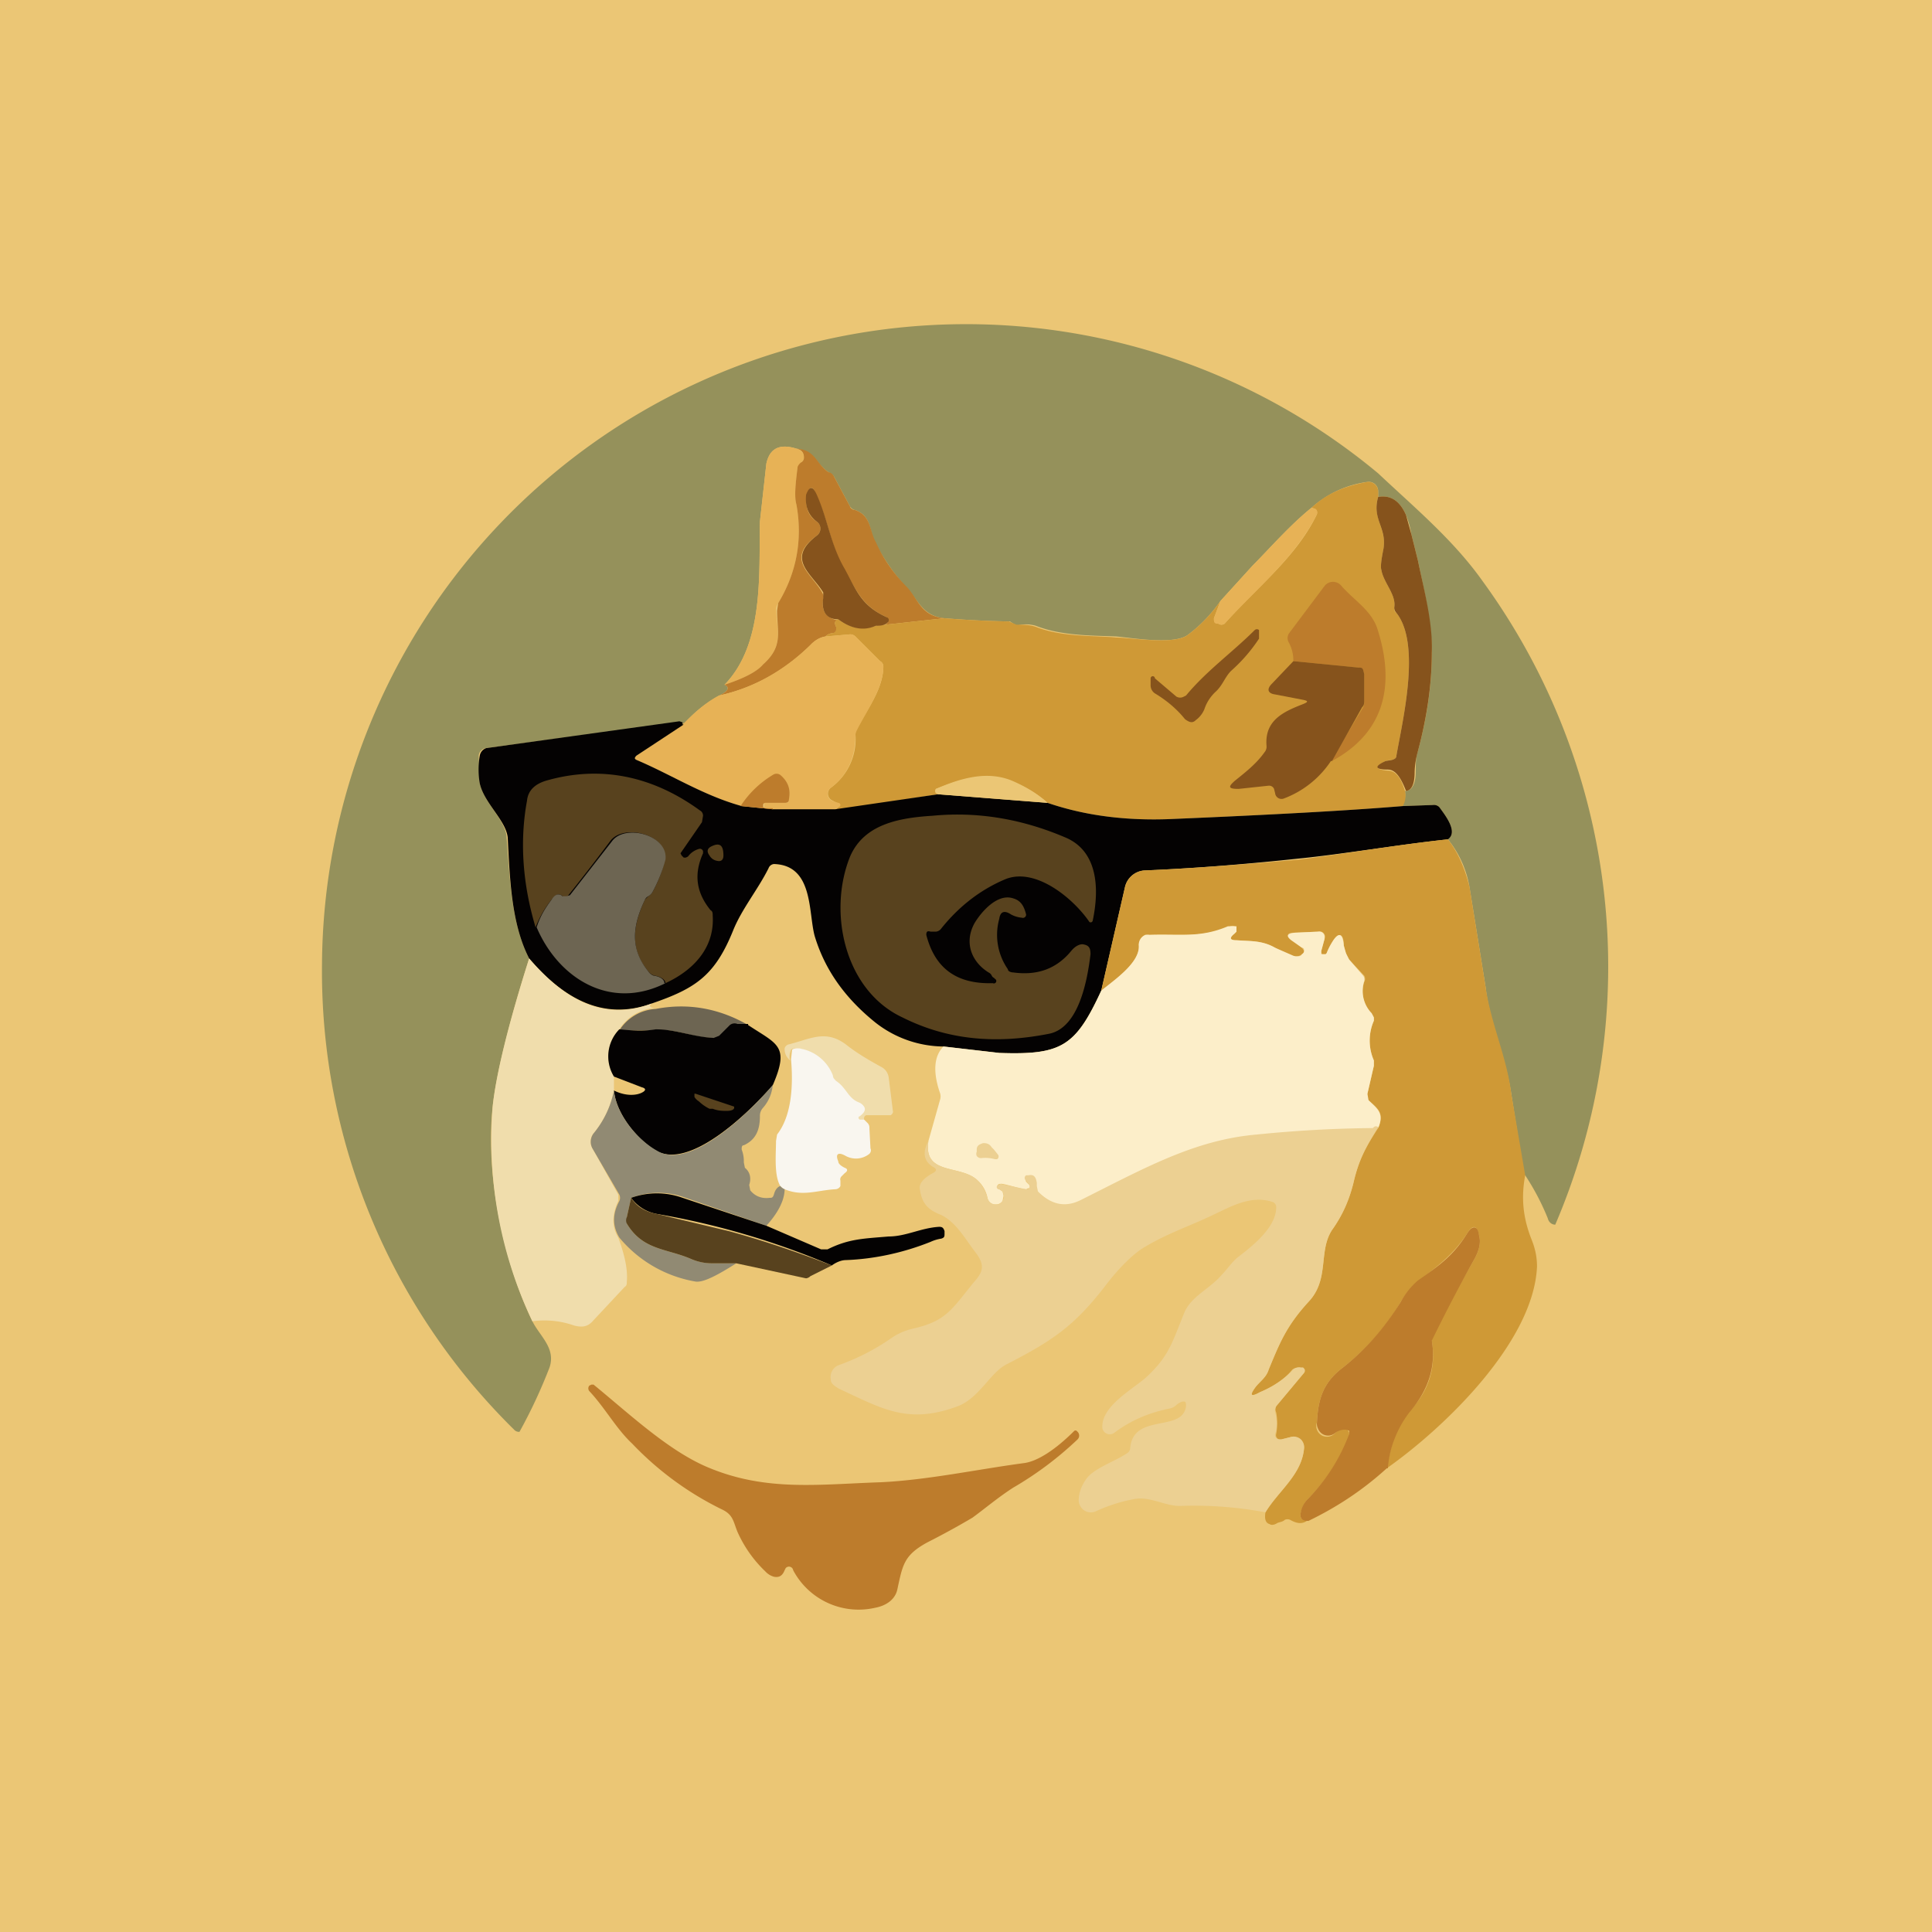 <!-- by TradingView --><svg width="18" height="18" viewBox="0 0 18 18" xmlns="http://www.w3.org/2000/svg"><path fill="#EBC675" d="M0 0h18v18H0z"/><path d="m14.2 10.95-.12-.76c-.05-.34-.2-.65-.24-1l-.15-.93a.96.96 0 0 0-.2-.44c.1-.07-.03-.23-.08-.3a.07.07 0 0 0-.06-.02l-.29.01a.2.2 0 0 0 .03-.14c.06 0 .1-.06.1-.18 0-.07 0-.14.02-.19.08-.3.13-.6.13-.92 0-.28-.07-.57-.13-.86l-.06-.24a.85.85 0 0 0-.05-.18c-.06-.14-.15-.19-.26-.17v-.05a.09.09 0 0 0-.03-.07.09.09 0 0 0-.07-.02.97.97 0 0 0-.52.24c-.2.16-.4.39-.55.54l-.3.33c-.09.13-.2.24-.31.32-.14.09-.53.02-.66.01-.18-.01-.5 0-.75-.1a.32.32 0 0 0-.18 0l-.06-.04a9.39 9.39 0 0 1-.61-.03c-.2-.02-.24-.16-.35-.28a2.07 2.07 0 0 1-.3-.43c-.05-.1-.03-.25-.19-.3a.07.07 0 0 1-.04-.03l-.15-.28a.12.12 0 0 0-.05-.04c-.12-.08-.13-.2-.3-.22-.16-.05-.25 0-.28.14l-.06.54c-.01.49.04 1.14-.33 1.52.05.02.04.06-.05.1-.12.07-.23.15-.33.27l-.01-.02h-.03l-1.8.24a.08.08 0 0 0-.07.07l.01.26c.04.18.24.34.25.5.03.37.04.8.21 1.13-.2.63-.31 1.1-.34 1.38-.07.64.1 1.44.37 2 .07.14.22.25.16.43a4.84 4.84 0 0 1-.28.6.06.06 0 0 1-.05-.02A5.99 5.99 0 0 1 3 8.98a6 6 0 0 1 9.84-4.57c.34.32.7.62.97 1a6.1 6.1 0 0 1 .68 6c-.03 0-.06-.02-.07-.06a2.29 2.29 0 0 0-.21-.4Z" fill="#95915B"/><path d="M7.42 4.18c.04.01.07.04.07.08 0 .02-.01.04-.03.05l-.03.05c-.02.16-.03.27-.01.34.06.33 0 .64-.17.92a.1.1 0 0 0-.02.06c.01.2.07.34-.12.51-.06.07-.18.13-.36.19.37-.38.32-1.03.33-1.52l.06-.54c.03-.14.12-.19.28-.14Z" fill="#E7B256"/><path d="M7.42 4.18c.18.01.18.14.3.22.02 0 .04.02.05.04l.15.28c0 .01.02.03.04.03.16.05.14.2.2.3.07.16.17.3.3.43.1.12.13.26.34.28l-.64.07c.06 0 .1-.01.11-.03a.03.03 0 0 0 0-.03.03.03 0 0 0-.01-.02c-.24-.11-.28-.26-.4-.45-.12-.22-.15-.47-.26-.7-.03-.08-.06-.07-.08.01-.02.1 0 .19.09.25a.08.08 0 0 1 0 .13c-.3.22-.05.35.05.53.01.02.02.04.01.06-.02.12.03.18.14.2-.03 0-.04.02-.02.06a.04.04 0 0 1-.04.06.1.1 0 0 0-.06.03c-.06.01-.1.04-.14.08-.24.24-.53.4-.85.47.09-.04.1-.08.05-.1.18-.06.3-.12.36-.19.19-.17.13-.3.13-.5l.01-.07c.17-.28.23-.59.17-.92-.02-.07-.01-.18.01-.34 0-.02.02-.04.03-.05a.05.05 0 0 0 .03-.05c0-.04-.02-.07-.07-.08Z" fill="#BD7C2C"/><path d="M12.84 4.63c-.06.2.08.29.05.48-.02.1-.03.17-.02.2.02.12.14.23.12.35 0 .02 0 .04.02.05.23.29.06.99 0 1.33 0 .02-.01.03-.04.04a.34.34 0 0 0-.06.01c-.1.05-.1.08.02.09.07 0 .12.06.16.19a.2.2 0 0 1-.02.14c-.48.04-1.19.08-2.14.12-.43.02-.82-.03-1.17-.15-.1-.09-.22-.16-.34-.2-.23-.1-.47-.02-.7.07a.03.03 0 0 0 0 .03l.02.02-.96.15.03-.03a.02.02 0 0 0 0-.03l-.05-.03a.07.07 0 0 1-.02-.12.56.56 0 0 0 .23-.5V6.8c.1-.17.26-.38.26-.59 0-.02-.01-.04-.03-.05l-.23-.23a.07.07 0 0 0-.05-.02l-.23.02a.1.1 0 0 1 .06-.03.04.04 0 0 0 .04-.04v-.02c-.02-.04-.01-.06.02-.07.12.09.24.1.35.06l.64-.07a9.39 9.39 0 0 0 .6.03l.07.03c.06 0 .12 0 .18.02.25.1.57.08.75.1.13 0 .53.07.66-.02.11-.08.22-.19.31-.32l-.06.16c0 .03 0 .04.03.05h.01a.05.05 0 0 0 .06 0c.3-.34.67-.62.86-1.02v-.02a.03.03 0 0 0-.02-.03l-.03-.01c.14-.13.3-.2.52-.24a.09.09 0 0 1 .1.09v.05Z" fill="#CF9936"/><path d="M8.16 5.83c-.11.05-.23.03-.35-.06-.11 0-.16-.07-.14-.2v-.05c-.11-.18-.35-.31-.06-.53a.08.08 0 0 0 0-.13c-.08-.06-.11-.14-.1-.25.03-.08.06-.09.1 0 .1.22.13.47.26.69.11.2.15.34.39.45a.03.03 0 0 1 .02.02.03.03 0 0 1-.01.03c-.02.02-.05.03-.1.03ZM13.1 7.37c-.05-.13-.1-.2-.17-.2-.12 0-.13-.03-.02-.08l.06-.01c.03-.01.04-.02.04-.04.06-.34.23-1.04 0-1.33a.07.07 0 0 1-.02-.05c.02-.12-.1-.23-.12-.35-.01-.03 0-.1.02-.2.03-.2-.11-.27-.05-.48.11-.02.2.03.26.17l.05.18.06.24c.06.29.14.58.13.86 0 .31-.05.62-.13.92a.78.78 0 0 0-.03.19c0 .12-.03.18-.09.18Z" fill="#86531C"/><path d="m12.22 4.73.03.01a.03.03 0 0 1 .02.02.03.03 0 0 1 0 .03c-.2.4-.55.68-.86 1.02a.05.05 0 0 1-.06 0h-.01c-.03 0-.03-.02-.03-.05l.06-.16.3-.33c.15-.15.35-.38.55-.54Z" fill="#E7B256"/><path d="m12.4 7.09.3-.5a.12.12 0 0 0 .01-.06v-.25l-.01-.04a.06.06 0 0 0-.04-.02l-.61-.06c0-.06-.01-.11-.04-.17a.08.08 0 0 1 0-.09l.33-.44a.1.1 0 0 1 .15-.01c.12.14.28.23.34.4.17.52.08.97-.42 1.24Z" fill="#BD7C2C"/><path d="M11.14 6.71c-.03.03-.06.02-.1-.01-.08-.1-.18-.18-.28-.24a.09.09 0 0 1-.04-.08V6.32a.02.02 0 0 1 .04 0l.2.17a.07.07 0 0 0 .07 0l.02-.01c.19-.23.43-.4.64-.61a.03.03 0 0 1 .04 0v.08a1.5 1.5 0 0 1-.26.3c-.06.06-.08.14-.15.2-.05.05-.08.1-.1.16a.24.24 0 0 1-.08.1Z" fill="#86531C"/><path d="m7.77 7.55-.57-.01h-.07l-.01-.02a2.37 2.37 0 0 1 0-.04.02.02 0 0 1 .01 0h.18c.03 0 .04 0 .04-.03.02-.1-.01-.17-.08-.22a.06.06 0 0 0-.06 0 .92.92 0 0 0-.3.28c-.36-.1-.65-.29-.98-.43-.02-.01-.02-.02 0-.04l.44-.3c.1-.1.21-.2.33-.26.32-.07.6-.23.85-.47a.25.25 0 0 1 .14-.08l.23-.02a.07.07 0 0 1 .05.02l.23.23c.02.01.03.03.03.05 0 .2-.16.42-.25.6l-.01.03c0 .21-.07.38-.23.5a.07.07 0 0 0 .01.12l.06.02a.02.02 0 0 1 0 .04l-.04.03Z" fill="#E7B256"/><path d="M12.4 7.09a.91.91 0 0 1-.44.35.06.06 0 0 1-.08-.05l-.01-.04a.05.05 0 0 0-.05-.03l-.28.03c-.1 0-.1-.02-.03-.08.1-.08.2-.16.27-.26a.08.08 0 0 0 .02-.06c-.02-.24.16-.32.34-.39.05-.02.05-.03 0-.04l-.26-.05c-.07-.01-.08-.05-.03-.1l.2-.21.61.06c.02 0 .03 0 .04.02l.01.04v.25c0 .02 0 .04-.02.06l-.28.5Z" fill="#86531C"/><path d="m6.37 6.75-.44.29c-.02.02-.02.03 0 .04.33.14.62.33.98.43l.29.03h.58l.96-.14 1.02.08c.35.12.74.17 1.17.15.95-.04 1.66-.08 2.14-.12l.28-.01a.07.07 0 0 1 .06.02c.05.07.18.23.08.3-.47.05-.99.14-1.4.18-.47.05-.95.09-1.43.11a.2.2 0 0 0-.18.16l-.22.96c-.24.52-.37.6-.95.58l-.52-.06a1.04 1.04 0 0 1-.63-.22c-.3-.24-.48-.51-.57-.81-.06-.22-.01-.66-.38-.67a.06.06 0 0 0-.05.04c-.1.2-.25.38-.33.58-.17.42-.35.54-.76.68-.47.17-.84-.07-1.14-.42-.17-.33-.18-.76-.2-1.13-.02-.16-.22-.32-.26-.5a.77.77 0 0 1 0-.26.09.09 0 0 1 .06-.07l1.8-.25.03.01v.02Z" fill="#040202"/><path d="M6.2 9.16c0-.03-.04-.06-.1-.07a.1.1 0 0 1-.06-.04c-.17-.2-.15-.42-.03-.67l.03-.03a.1.1 0 0 0 .04-.04c.07-.13.1-.23.11-.3.04-.23-.37-.34-.5-.18a19.32 19.32 0 0 1-.41.53l-.04-.01c-.03-.03-.06-.02-.1.03a.95.95 0 0 0-.15.26c-.12-.4-.15-.8-.08-1.18.01-.1.08-.16.19-.19.5-.14.98-.04 1.42.28.02.01.03.03.03.05l-.01.06-.2.29.01.02.02.02h.02l.02-.01a.19.19 0 0 1 .1-.07.03.03 0 0 1 .04.02v.02c-.09.2-.06.37.07.53.02.01.02.03.02.05.02.3-.18.51-.44.63Z" fill="#58421E"/><path d="m7.2 7.54-.3-.03a.92.92 0 0 1 .3-.29.06.06 0 0 1 .07 0c.07.06.1.13.08.23 0 .02-.01.03-.04.03h-.18a.02.02 0 0 0-.02.02v.02l.02.01h.07Z" fill="#BD7C2C"/><path d="M9.76 7.48 8.74 7.4l-.02-.01a.03.03 0 0 1 0-.04c.23-.1.47-.17.7-.08.12.05.24.12.34.21Z" fill="#EBC675"/><path d="M9.21 9.06c-.16-.1-.23-.28-.13-.46.06-.1.21-.28.36-.23.07.02.1.07.12.15a.03.03 0 0 1-.04.03.26.26 0 0 1-.1-.03c-.06-.04-.1-.03-.11.04a.56.56 0 0 0 .08.47c0 .02.03.03.05.03.22.03.4-.03.54-.2.04-.05.09-.07.12-.06.05.01.06.04.06.09-.03.25-.11.68-.38.74-.5.1-.95.06-1.37-.15-.54-.25-.7-.98-.49-1.5.13-.3.45-.36.77-.38.42-.04.83.03 1.23.2.32.13.32.5.26.78a.02.02 0 0 1-.03.01c-.15-.22-.5-.51-.78-.4-.24.1-.44.26-.6.46a.07.07 0 0 1-.05.03h-.05c-.03-.01-.04 0-.04.03.08.31.28.46.62.45a.02.02 0 0 0 .02-.04l-.01-.01a.04.04 0 0 1-.02-.02.06.06 0 0 0-.03-.03Z" fill="#58421E"/><path d="M6.2 9.16c-.52.26-1-.05-1.2-.52.03-.1.08-.18.14-.26.03-.05.07-.06.1-.03h.04l.03-.01.39-.5c.12-.17.53-.06.5.17-.02.07-.05.17-.12.3a.1.1 0 0 1-.04.04.07.07 0 0 0-.03.03c-.12.25-.14.46.03.67a.1.1 0 0 0 .05.04c.07.01.1.04.1.07Z" fill="#6D6552"/><path d="M13.49 7.82c.1.13.16.28.2.44l.15.93c.05.35.2.66.24 1l.13.76c-.04.21-.02.4.06.6.04.1.05.18.05.25-.03.7-.86 1.5-1.4 1.88.04-.23.1-.4.2-.52.2-.2.26-.43.22-.67v-.06l.38-.67c.06-.1.08-.18.06-.25-.02-.1-.06-.1-.11-.02-.13.2-.27.3-.46.45a.7.7 0 0 0-.16.19c-.14.24-.33.45-.55.62-.18.14-.22.3-.23.5a.1.1 0 0 0 .17.1.15.15 0 0 1 .08-.04.05.05 0 0 1 .05.05v.02c-.09.22-.21.41-.38.58a.25.25 0 0 0-.06.1c-.03.08-.01.11.06.1-.05.04-.1.04-.17 0a.06.06 0 0 0-.05 0c-.02.02-.05.02-.07.03-.03.02-.06.02-.07.01-.04-.01-.05-.05-.04-.11.12-.2.34-.35.36-.6a.1.1 0 0 0-.04-.08.1.1 0 0 0-.09-.02l-.08.02a.04.04 0 0 1-.05-.05.53.53 0 0 0 0-.2.07.07 0 0 1 0-.06l.26-.31v-.03a.03.03 0 0 0-.01-.01h-.02a.08.08 0 0 0-.08.01c-.08.1-.18.16-.3.21-.09.05-.1.03-.04-.05.04-.05.1-.09.12-.16.1-.24.16-.4.37-.63.2-.21.09-.47.22-.67.1-.14.16-.28.2-.44.05-.22.12-.34.23-.51.06-.14 0-.18-.09-.26a.06.06 0 0 1-.01-.06l.06-.26v-.05a.46.46 0 0 1 0-.37.06.06 0 0 0-.02-.06.3.3 0 0 1-.07-.3.06.06 0 0 0 0-.06l-.14-.15a.15.15 0 0 1-.03-.06.43.43 0 0 1-.02-.07c0-.12-.05-.13-.11-.03a.64.64 0 0 0-.05.1v.01h-.04a.03.03 0 0 1-.01-.03l.03-.11a.05.05 0 0 0-.03-.07h-.03l-.23.01c-.06 0-.07.03-.01.07l.09.07.02.03c0 .01 0 .02-.02.03a.09.09 0 0 1-.05.02.1.1 0 0 1-.04 0 2.3 2.3 0 0 1-.16-.08c-.13-.07-.23-.06-.36-.07-.06 0-.07-.02-.02-.06l.02-.02v-.04c-.02-.02-.05-.02-.08 0-.27.1-.44.06-.73.07a.1.1 0 0 0-.1.1c.01.16-.23.33-.35.42l.22-.96a.2.2 0 0 1 .18-.16c.48-.02.96-.06 1.43-.1.41-.05.93-.14 1.4-.19Z" fill="#CF9936"/><path d="M6.74 7.97c0 .04-.02.06-.06.05a.1.1 0 0 1-.07-.05c-.03-.04-.02-.07.03-.09.07-.03.1 0 .1.09Z" fill="#58421E"/><path d="M12.84 10.5c-.02 0-.03 0-.04.02a11.7 11.7 0 0 0-1.09.06c-.58.05-1.04.3-1.64.61-.14.07-.27.05-.4-.08a.06.06 0 0 1-.02-.05v-.03c0-.06-.02-.08-.07-.07h-.01l-.01.02a.03.03 0 0 0 0 .03l.03.03a.03.03 0 0 1 0 .03h-.01l-.02.01c-.05 0-.22-.06-.24-.05-.01 0-.02 0-.03.02 0 .01 0 .03.02.03l.03.02.01.04-.01.05a.08.08 0 0 1-.12.01.08.08 0 0 1-.02-.04.3.3 0 0 0-.1-.17c-.16-.14-.5-.04-.45-.36l.11-.39a.1.1 0 0 0 0-.05c-.07-.2-.06-.35.03-.44l.52.06c.58.02.71-.06.95-.58.12-.1.36-.26.35-.42a.1.1 0 0 1 .06-.1.1.1 0 0 1 .04 0c.29-.01.47.03.73-.08h.08v.05l-.02.02c-.05.04-.04.06.02.06.13.01.24 0 .36.07l.16.07a.1.1 0 0 0 .04.01c.02 0 .04 0 .05-.02a.04.04 0 0 0 .02-.03c0-.01 0-.03-.02-.03l-.1-.07c-.05-.04-.04-.06.03-.07l.22-.01a.05.05 0 0 1 .06.04v.03l-.03.11v.03h.04l.01-.01a.64.64 0 0 1 .05-.1c.06-.1.1-.09.11.03l.02.07.03.06.13.15a.06.06 0 0 1 .01.05.3.3 0 0 0 .07.3l.02.04v.03a.46.46 0 0 0 0 .37v.05l-.06.26.01.06c.08.08.15.12.09.26Z" fill="#FCEEC9"/><path d="M4.93 8.93c.3.35.67.6 1.14.42-.03.03-.01.04.04.04a.43.43 0 0 0-.34.2.36.36 0 0 0-.05.44v.13a.9.9 0 0 1-.19.4.12.12 0 0 0-.01.14l.24.43v.06c-.06.13-.06.24 0 .34.06.16.09.3.08.41 0 .02 0 .04-.02.05l-.29.31c-.05.06-.1.07-.18.05a.83.83 0 0 0-.39-.04 3.93 3.93 0 0 1-.37-2c.03-.29.14-.75.34-1.38Z" fill="#F0DDAC"/><path d="m6.97 9.55-.1-.01-.06.01-.1.1a.08.08 0 0 1-.06.02c-.2 0-.35-.09-.54-.07h-.34a.43.43 0 0 1 .34-.2c.31-.06.6 0 .86.15Z" fill="#6D6552"/><path d="M6.97 9.55c.27.18.39.19.23.56-.18.21-.76.8-1.09.61-.17-.1-.37-.34-.39-.56.1.05.2.05.26.02.04-.02.04-.04 0-.05l-.26-.1a.36.36 0 0 1 .05-.44c.11.01.22.02.34 0 .19 0 .34.07.54.08l.05-.02.1-.1a.07.07 0 0 1 .07-.01h.1Z" fill="#040202"/><path d="M8.05 10.43H8c-.02-.01-.01-.02 0-.03.05-.03.06-.06.04-.09a.1.1 0 0 0-.05-.03c-.1-.05-.12-.14-.2-.21a.11.11 0 0 1-.04-.05.4.4 0 0 0-.3-.25c-.04-.01-.07 0-.08.01-.01.02-.02.06-.01.1-.04-.04-.05-.07-.05-.11a.05.05 0 0 1 .04-.04c.2-.05.34-.14.53 0 .1.08.22.15.33.21a.13.13 0 0 1 .07.1l.04.32a.04.04 0 0 1-.01.02l-.01.01H8.07c-.02.01-.02.02-.02.04Z" fill="#F0DDAC"/><path d="m8.05 10.43.03.03a.06.06 0 0 1 .02.05l.01.19c.01.02 0 .04-.01.05a.2.2 0 0 1-.22.02c-.07-.04-.1-.02-.07.05 0 .02.02.04.06.06.03.01.03.03 0 .05l-.03.03a.04.04 0 0 0-.01.04v.05c-.01.02-.03.03-.05.03-.17.01-.3.07-.47 0a.1.1 0 0 1-.04-.03c-.06-.1-.04-.3-.04-.42l.01-.06c.14-.18.15-.47.13-.7l.01-.09c.01-.01.04-.02.08-.01a.4.4 0 0 1 .3.25c0 .02.01.03.03.05.1.07.11.16.21.2a.1.1 0 0 1 .05.04c.02.03 0 .06-.04.09-.01 0-.02.02 0 .03h.04Z" fill="#F9F6EF"/><path d="M7.2 10.1a.37.37 0 0 1-.09.22.11.11 0 0 0-.03.08c0 .13-.04.22-.15.27-.02 0-.02.02-.02.04a.3.3 0 0 1 .02.12l.01.05c.05.04.06.1.04.16l.01.05c.04.05.1.08.18.07.02 0 .03 0 .04-.03.01-.04.03-.07.06-.08a.1.1 0 0 0 .04.03c0 .1-.06.22-.17.34l-.78-.27a.71.71 0 0 0-.48.01l-.04.18v.06c.15.25.37.23.6.33.07.03.14.04.2.04h.22c-.19.12-.31.18-.38.17a1.18 1.18 0 0 1-.71-.41c-.06-.1-.07-.21 0-.34a.07.07 0 0 0 0-.06l-.25-.43a.13.13 0 0 1 .01-.14.9.9 0 0 0 .19-.4c.02.22.22.46.4.56.32.2.9-.4 1.08-.61Z" fill="#918A73"/><path d="M6.84 10.3v.02c0 .02-.03.03-.07.03-.03 0-.08 0-.13-.02h-.03a.4.4 0 0 1-.1-.07.12.12 0 0 1-.04-.04v-.03h.01l.36.12Z" fill="#58421E"/><path d="M12.84 10.5c-.11.18-.18.3-.23.52-.04.16-.1.3-.2.44-.13.2-.02.46-.22.67-.21.23-.27.39-.37.63-.02.07-.08.11-.12.16-.06.08-.05.1.04.05.12-.05.22-.12.3-.2a.08.08 0 0 1 .08-.03h.02l.01.01a.03.03 0 0 1 0 .04l-.25.3a.08.08 0 0 0-.02.07c.02.07.02.14 0 .2a.04.04 0 0 0 .04.05h.02l.08-.02a.1.1 0 0 1 .1.02.1.1 0 0 1 .03.08c-.02.25-.24.4-.36.6a3.6 3.6 0 0 0-.78-.06c-.15.01-.3-.1-.46-.06-.11.02-.23.06-.34.11a.11.11 0 0 1-.14-.04.11.11 0 0 1-.02-.06c0-.06.02-.13.07-.2.07-.1.26-.16.38-.24a.06.06 0 0 0 .03-.05c.03-.33.49-.14.52-.39 0-.03 0-.05-.04-.04a.15.15 0 0 0-.05.03.13.13 0 0 1-.05.03c-.2.04-.37.11-.53.23a.07.07 0 0 1-.1-.02.07.07 0 0 1-.01-.04c0-.19.27-.34.4-.45.22-.2.25-.33.36-.6.06-.16.24-.23.35-.36.06-.06.1-.13.17-.18.13-.1.34-.27.34-.45a.05.05 0 0 0-.03-.05c-.2-.07-.39.04-.56.12-.23.11-.45.18-.67.32-.1.07-.22.19-.34.35-.28.36-.48.5-.91.72-.16.08-.26.33-.48.4-.45.16-.69.01-1.08-.17-.05-.03-.08-.05-.08-.09a.12.12 0 0 1 .07-.13c.17-.06.33-.14.49-.25a.57.57 0 0 1 .2-.09c.31-.07.36-.17.57-.43.09-.1.11-.16.02-.28-.1-.13-.18-.28-.32-.35-.13-.05-.18-.11-.2-.24-.01-.05.03-.1.12-.15.04-.02.04-.04 0-.06-.08-.05-.1-.13-.04-.24-.05.32.29.22.45.36.05.05.08.1.1.17a.08.08 0 0 0 .06.06h.04c.02 0 .03-.02.04-.03.01-.02.02-.04.01-.05a.08.08 0 0 0-.01-.04l-.03-.02c-.02 0-.03-.02-.02-.03l.03-.02.24.05a.03.03 0 0 0 .03-.01.03.03 0 0 0 0-.03L9.56 11a.03.03 0 0 1 0-.05h.02c.05-.01.07.01.08.07v.03l.01.05c.13.13.26.15.4.08.6-.3 1.06-.56 1.64-.61a11.7 11.7 0 0 1 1.08-.06c.02-.02.03-.02.05-.01Z" fill="#ECD092"/><path d="m9.26 10.71.04.05a.03.03 0 0 1-.01.04h-.02a.34.34 0 0 0-.13-.01.05.05 0 0 1-.04-.02.05.05 0 0 1 0-.04v-.02c0-.04.03-.05.06-.06.04 0 .06.01.08.04l.02.02Z" fill="#ECD092"/><path d="m7.14 11.42.51.22h.06c.2-.1.34-.1.57-.12.16 0 .3-.08.47-.09.03 0 .04.01.05.04v.02c0 .03 0 .04-.03.05a.37.37 0 0 0-.1.03c-.25.1-.52.16-.79.17-.04 0-.09.02-.13.05a7.3 7.3 0 0 0-1.63-.48.38.38 0 0 1-.24-.15.71.71 0 0 1 .48 0l.78.26Z" fill="#040202"/><path d="M5.88 11.16c.05.08.13.13.24.15l.67.16c.33.09.65.2.96.32l-.2.1a.07.07 0 0 1-.04.02l-.65-.14h-.22a.49.49 0 0 1-.2-.04c-.23-.1-.45-.08-.6-.33a.07.07 0 0 1 0-.06l.04-.18Z" fill="#58421E"/><path d="M12.92 13.68c-.22.2-.46.36-.73.49-.07 0-.09-.03-.06-.12a.25.25 0 0 1 .06-.09 1.73 1.73 0 0 0 .38-.6v-.03l-.03-.01h-.02a.15.15 0 0 0-.08.03.1.1 0 0 1-.16-.04.1.1 0 0 1-.01-.06c.01-.2.05-.36.23-.5.22-.17.4-.38.55-.62a.7.7 0 0 1 .16-.2c.2-.14.33-.23.46-.44.05-.08.1-.07.11.02.02.07 0 .15-.06.25a15.32 15.32 0 0 0-.38.73c.04.24-.03.46-.21.67a.99.99 0 0 0-.2.52ZM8.15 14.98a.69.69 0 0 1-.76-.35.04.04 0 0 0-.07-.02l-.01.02c-.02.05-.05.07-.1.06a.17.17 0 0 1-.08-.05 1.16 1.16 0 0 1-.26-.37c-.04-.1-.04-.16-.15-.21a2.93 2.93 0 0 1-.83-.61c-.15-.14-.25-.33-.4-.49a.04.04 0 0 1 0-.05l.02-.01h.02c.33.27.68.6 1.04.76.55.24 1.04.17 1.63.15.44-.02.9-.12 1.35-.18.12-.02.28-.12.46-.3a.02.02 0 0 1 .02 0l.01.01a.05.05 0 0 1 0 .07 3.2 3.2 0 0 1-.6.45c-.14.09-.27.2-.38.28a7.5 7.5 0 0 1-.42.23c-.22.12-.23.21-.28.44-.02.09-.1.15-.21.17Z" fill="#BD7C2C"/></svg>
